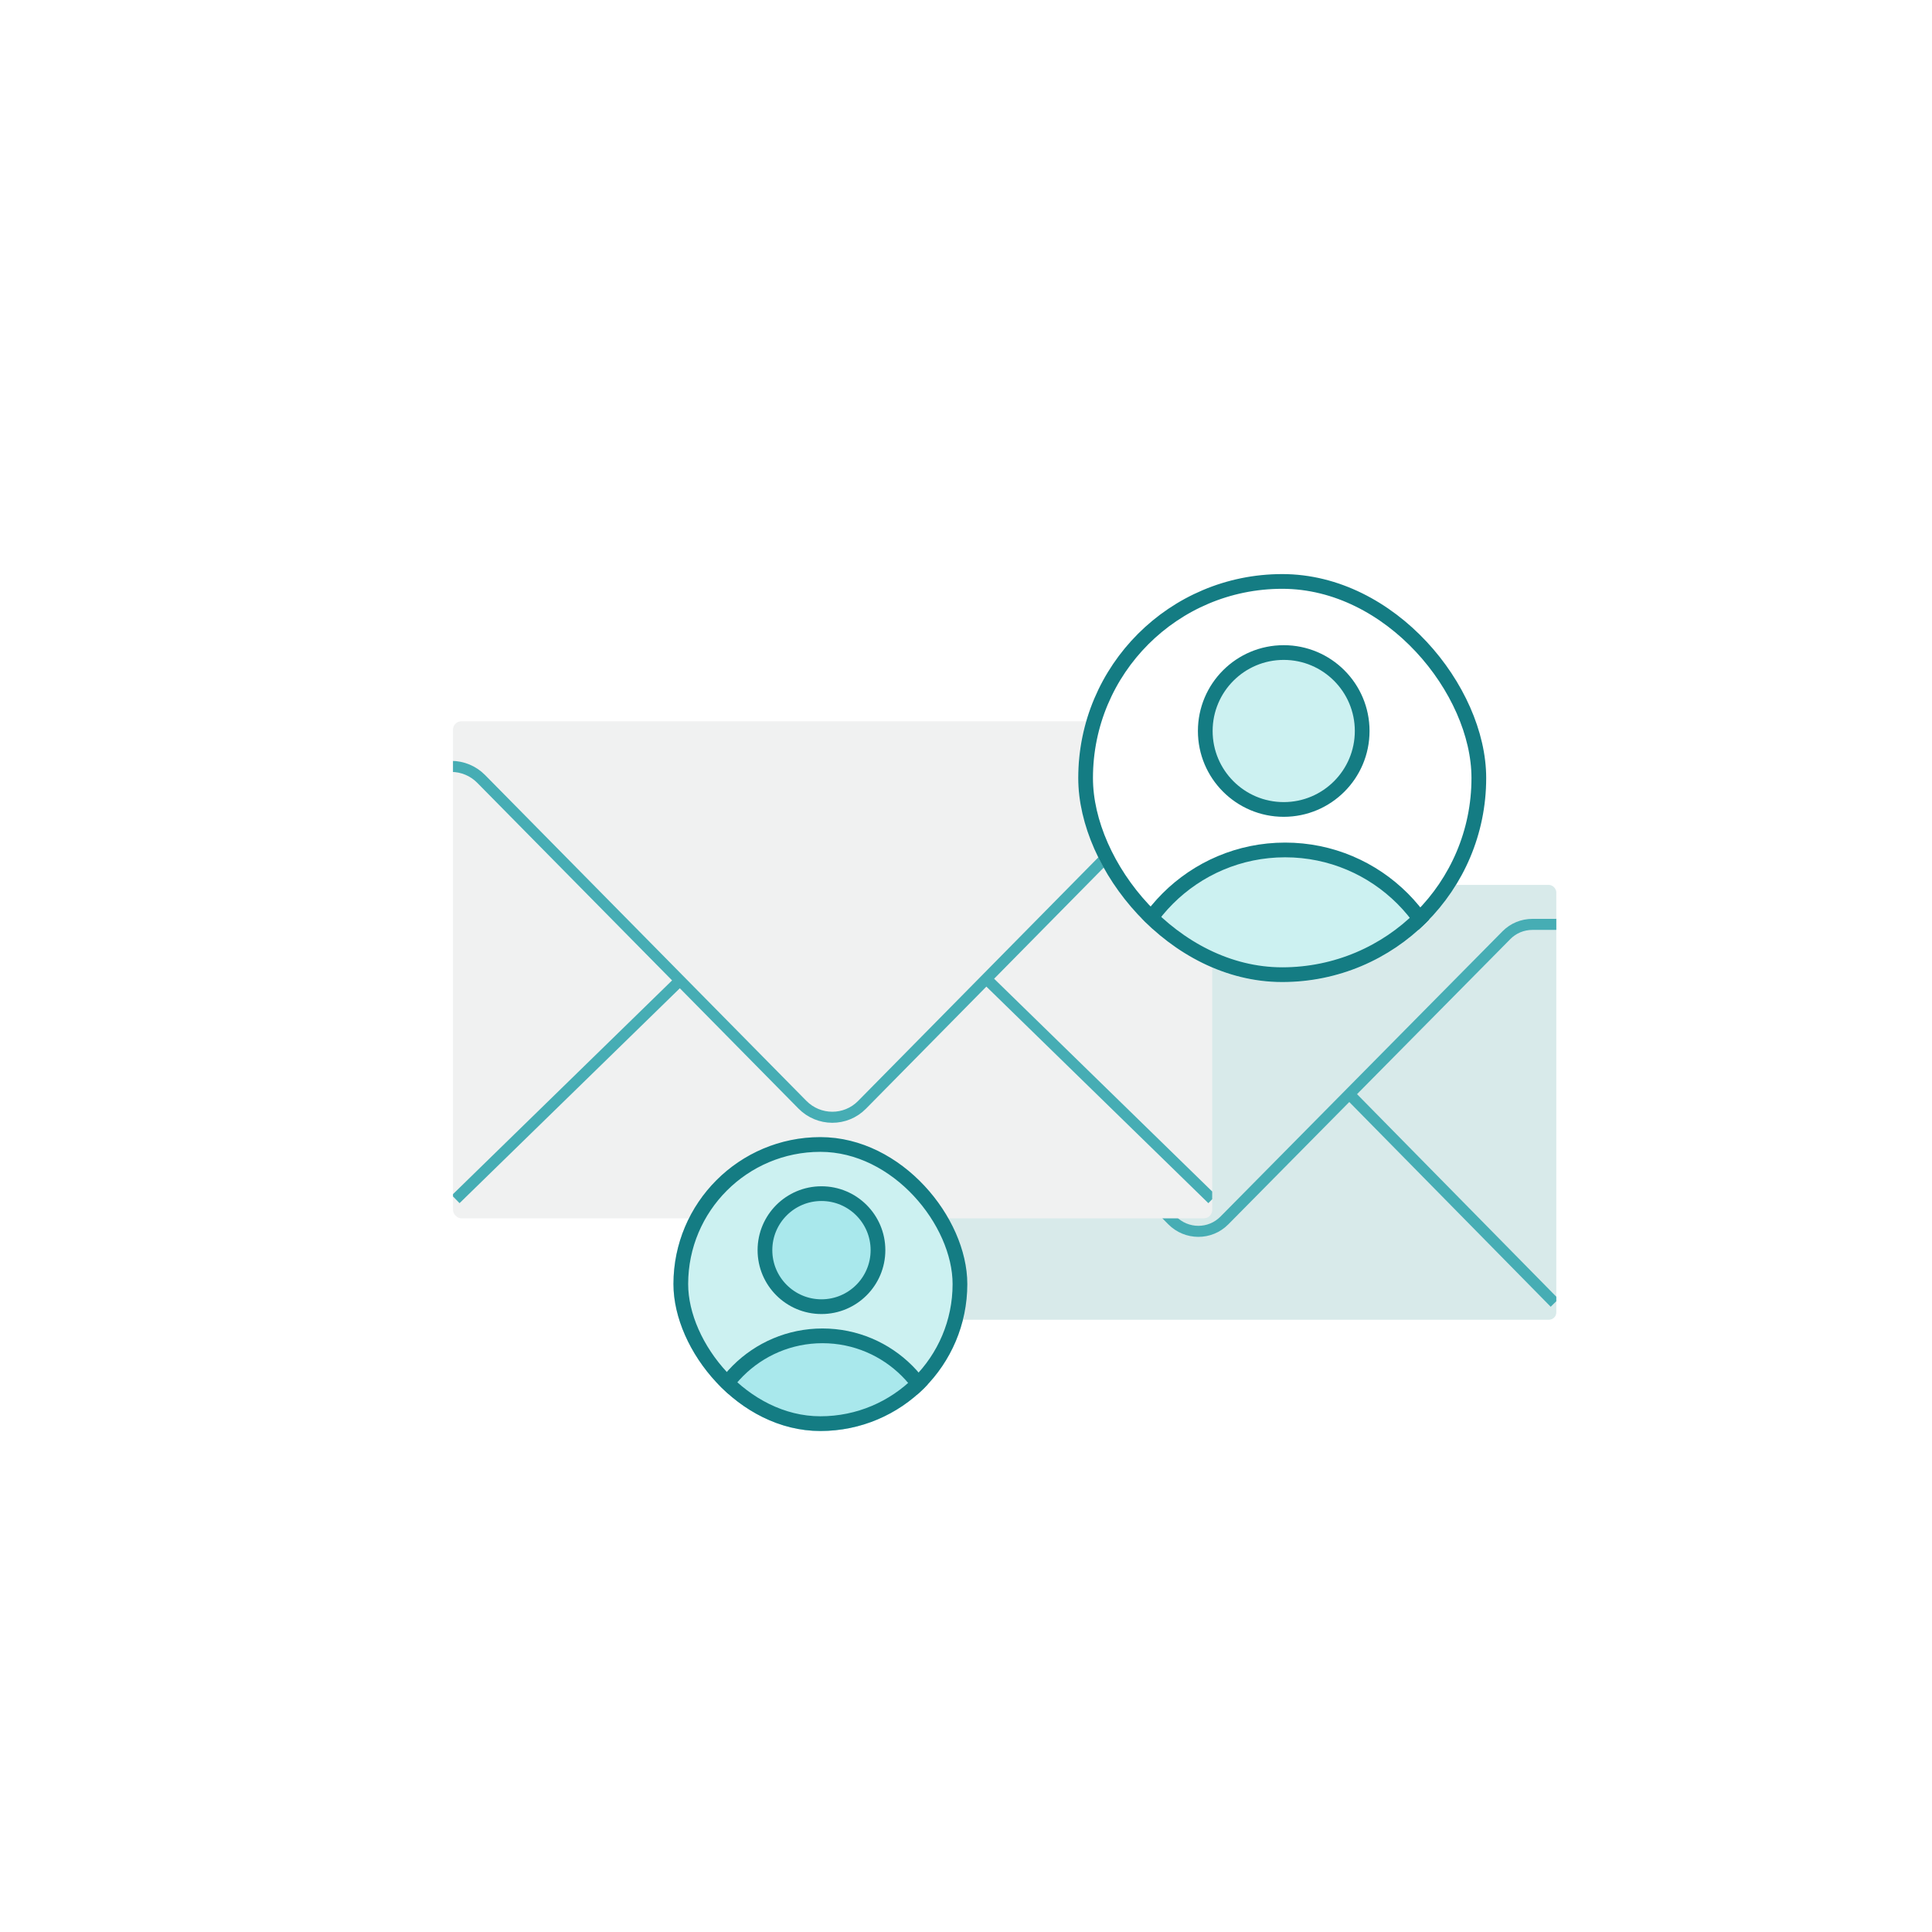 <svg width="525" height="525" viewBox="0 0 525 525" fill="none" xmlns="http://www.w3.org/2000/svg">
<rect width="525" height="525" fill="white"/>
<g clip-path="url(#clip0_396_2968)">
<mask id="path-1-inside-1_396_2968" fill="white">
<rect x="228.727" y="240.465" width="194.184" height="118.159" rx="2.001"/>
</mask>
<rect x="228.727" y="240.465" width="194.184" height="118.159" rx="2.001" fill="#D8EAEA"/>
<path d="M432.614 241.187C432.614 246.711 428.136 251.19 422.611 251.19H416.434C413.761 251.19 411.237 252.222 409.358 254.122C397.36 266.258 351.358 312.792 332.714 331.65C328.799 335.611 322.435 335.578 318.52 331.618L241.946 254.16C240.067 252.259 237.505 251.19 234.833 251.19H228.655C223.131 251.19 218.652 246.711 218.652 241.187V226.651C218.652 221.127 223.131 216.648 228.655 216.648H422.611C428.136 216.648 432.614 221.127 432.614 226.651V241.187Z" stroke="#46ADB4" stroke-width="3"/>
<path d="M285.06 297.713L229.645 354.044" stroke="#46ADB4" stroke-width="3"/>
<path d="M367.037 297.713L422.453 354.044" stroke="#46ADB4" stroke-width="3"/>
</g>
<rect x="228.727" y="240.465" width="194.184" height="118.159" rx="2.001" stroke="#46ADB4" stroke-width="6" mask="url(#path-1-inside-1_396_2968)"/>
<g filter="url(#filter0_ddddd_396_2968)">
<g clip-path="url(#clip1_396_2968)">
<mask id="path-5-inside-2_396_2968" fill="white">
<rect x="123.094" y="155" width="206.312" height="135.067" rx="2.281"/>
</mask>
<rect x="123.094" y="155" width="206.312" height="135.067" rx="2.281" fill="#F0F1F1"/>
<path d="M348.143 155.856C348.143 162.155 343.037 167.261 336.738 167.261H329.703C326.65 167.261 323.768 168.442 321.624 170.615C307.944 184.488 255.51 237.663 234.247 259.226C229.781 263.755 222.509 263.718 218.043 259.188L130.745 170.658C128.601 168.485 125.676 167.261 122.624 167.261H115.589C109.29 167.261 104.184 162.155 104.184 155.856V139.182C104.184 132.884 109.29 127.777 115.589 127.777H336.738C343.037 127.777 348.143 132.884 348.143 139.182V155.856Z" stroke="#46ADB4" stroke-width="3"/>
<path d="M184.687 225.502L123.832 284.872" stroke="#46ADB4" stroke-width="3"/>
<path d="M268.548 225.502L329.402 284.872" stroke="#46ADB4" stroke-width="3"/>
</g>
<rect x="123.094" y="155" width="206.312" height="135.067" rx="2.281" stroke="#46ADB4" stroke-width="6" mask="url(#path-5-inside-2_396_2968)"/>
</g>
<g clip-path="url(#clip2_396_2968)">
<rect x="183" y="309" width="79.857" height="79.857" rx="39.929" fill="#CCF1F1"/>
<path d="M223.224 355.074C231.706 355.074 238.581 348.198 238.581 339.717C238.581 331.235 231.706 324.359 223.224 324.359C214.743 324.359 207.867 331.235 207.867 339.717C207.867 348.198 214.743 355.074 223.224 355.074Z" fill="#A9E8EC" stroke="#147C83" stroke-width="4" stroke-linecap="round" stroke-linejoin="round"/>
<path d="M223.5 428C241.449 428 256 413.449 256 395.5C256 377.551 241.449 363 223.5 363C205.551 363 191 377.551 191 395.5C191 413.449 205.551 428 223.5 428Z" fill="#A9E8EC" stroke="#147C83" stroke-width="4" stroke-linecap="round" stroke-linejoin="round"/>
</g>
<rect x="185" y="311" width="75.857" height="75.857" rx="37.929" stroke="#147C83" stroke-width="4"/>
<g filter="url(#filter1_ddddd_396_2968)">
<g clip-path="url(#clip3_396_2968)">
<rect x="293" y="115" width="110.857" height="110.857" rx="55.429" fill="white"/>
<path d="M348.838 178.96C360.612 178.96 370.157 169.415 370.157 157.641C370.157 145.867 360.612 136.322 348.838 136.322C337.064 136.322 327.52 145.867 327.52 157.641C327.52 169.415 337.064 178.96 348.838 178.96Z" fill="#CCF1F1" stroke="#147C83" stroke-width="4" stroke-linecap="round" stroke-linejoin="round"/>
<path d="M349.222 280.195C374.139 280.195 394.338 259.996 394.338 235.079C394.338 210.162 374.139 189.963 349.222 189.963C324.305 189.963 304.105 210.162 304.105 235.079C304.105 259.996 324.305 280.195 349.222 280.195Z" fill="#CCF1F1" stroke="#147C83" stroke-width="4" stroke-linecap="round" stroke-linejoin="round"/>
</g>
<rect x="295" y="117" width="106.857" height="106.857" rx="53.429" stroke="#147C83" stroke-width="4"/>
</g>
<defs>
<filter id="filter0_ddddd_396_2968" x="75.094" y="131" width="302.312" height="231.067" filterUnits="userSpaceOnUse" color-interpolation-filters="sRGB">
<feFlood flood-opacity="0" result="BackgroundImageFix"/>
<feColorMatrix in="SourceAlpha" type="matrix" values="0 0 0 0 0 0 0 0 0 0 0 0 0 0 0 0 0 0 127 0" result="hardAlpha"/>
<feOffset dy="2"/>
<feGaussianBlur stdDeviation="2"/>
<feColorMatrix type="matrix" values="0 0 0 0 0.071 0 0 0 0 0.071 0 0 0 0 0.09 0 0 0 0.04 0"/>
<feBlend mode="normal" in2="BackgroundImageFix" result="effect1_dropShadow_396_2968"/>
<feColorMatrix in="SourceAlpha" type="matrix" values="0 0 0 0 0 0 0 0 0 0 0 0 0 0 0 0 0 0 127 0" result="hardAlpha"/>
<feOffset dy="5"/>
<feGaussianBlur stdDeviation="4"/>
<feColorMatrix type="matrix" values="0 0 0 0 0.071 0 0 0 0 0.071 0 0 0 0 0.09 0 0 0 0.04 0"/>
<feBlend mode="normal" in2="effect1_dropShadow_396_2968" result="effect2_dropShadow_396_2968"/>
<feColorMatrix in="SourceAlpha" type="matrix" values="0 0 0 0 0 0 0 0 0 0 0 0 0 0 0 0 0 0 127 0" result="hardAlpha"/>
<feOffset dy="10"/>
<feGaussianBlur stdDeviation="9"/>
<feColorMatrix type="matrix" values="0 0 0 0 0.071 0 0 0 0 0.071 0 0 0 0 0.09 0 0 0 0.03 0"/>
<feBlend mode="normal" in2="effect2_dropShadow_396_2968" result="effect3_dropShadow_396_2968"/>
<feColorMatrix in="SourceAlpha" type="matrix" values="0 0 0 0 0 0 0 0 0 0 0 0 0 0 0 0 0 0 127 0" result="hardAlpha"/>
<feOffset dy="24"/>
<feGaussianBlur stdDeviation="24"/>
<feColorMatrix type="matrix" values="0 0 0 0 0.071 0 0 0 0 0.071 0 0 0 0 0.09 0 0 0 0.03 0"/>
<feBlend mode="normal" in2="effect3_dropShadow_396_2968" result="effect4_dropShadow_396_2968"/>
<feColorMatrix in="SourceAlpha" type="matrix" values="0 0 0 0 0 0 0 0 0 0 0 0 0 0 0 0 0 0 127 0" result="hardAlpha"/>
<feMorphology radius="1" operator="dilate" in="SourceAlpha" result="effect5_dropShadow_396_2968"/>
<feOffset/>
<feColorMatrix type="matrix" values="0 0 0 0 0.071 0 0 0 0 0.071 0 0 0 0 0.09 0 0 0 0.1 0"/>
<feBlend mode="normal" in2="effect4_dropShadow_396_2968" result="effect5_dropShadow_396_2968"/>
<feBlend mode="normal" in="SourceGraphic" in2="effect5_dropShadow_396_2968" result="shape"/>
</filter>
<filter id="filter1_ddddd_396_2968" x="245" y="91" width="206.857" height="206.857" filterUnits="userSpaceOnUse" color-interpolation-filters="sRGB">
<feFlood flood-opacity="0" result="BackgroundImageFix"/>
<feColorMatrix in="SourceAlpha" type="matrix" values="0 0 0 0 0 0 0 0 0 0 0 0 0 0 0 0 0 0 127 0" result="hardAlpha"/>
<feOffset dy="2"/>
<feGaussianBlur stdDeviation="2"/>
<feColorMatrix type="matrix" values="0 0 0 0 0.071 0 0 0 0 0.071 0 0 0 0 0.09 0 0 0 0.04 0"/>
<feBlend mode="normal" in2="BackgroundImageFix" result="effect1_dropShadow_396_2968"/>
<feColorMatrix in="SourceAlpha" type="matrix" values="0 0 0 0 0 0 0 0 0 0 0 0 0 0 0 0 0 0 127 0" result="hardAlpha"/>
<feOffset dy="5"/>
<feGaussianBlur stdDeviation="4"/>
<feColorMatrix type="matrix" values="0 0 0 0 0.071 0 0 0 0 0.071 0 0 0 0 0.09 0 0 0 0.04 0"/>
<feBlend mode="normal" in2="effect1_dropShadow_396_2968" result="effect2_dropShadow_396_2968"/>
<feColorMatrix in="SourceAlpha" type="matrix" values="0 0 0 0 0 0 0 0 0 0 0 0 0 0 0 0 0 0 127 0" result="hardAlpha"/>
<feOffset dy="10"/>
<feGaussianBlur stdDeviation="9"/>
<feColorMatrix type="matrix" values="0 0 0 0 0.071 0 0 0 0 0.071 0 0 0 0 0.09 0 0 0 0.03 0"/>
<feBlend mode="normal" in2="effect2_dropShadow_396_2968" result="effect3_dropShadow_396_2968"/>
<feColorMatrix in="SourceAlpha" type="matrix" values="0 0 0 0 0 0 0 0 0 0 0 0 0 0 0 0 0 0 127 0" result="hardAlpha"/>
<feOffset dy="24"/>
<feGaussianBlur stdDeviation="24"/>
<feColorMatrix type="matrix" values="0 0 0 0 0.071 0 0 0 0 0.071 0 0 0 0 0.09 0 0 0 0.03 0"/>
<feBlend mode="normal" in2="effect3_dropShadow_396_2968" result="effect4_dropShadow_396_2968"/>
<feColorMatrix in="SourceAlpha" type="matrix" values="0 0 0 0 0 0 0 0 0 0 0 0 0 0 0 0 0 0 127 0" result="hardAlpha"/>
<feMorphology radius="1" operator="dilate" in="SourceAlpha" result="effect5_dropShadow_396_2968"/>
<feOffset/>
<feColorMatrix type="matrix" values="0 0 0 0 0.071 0 0 0 0 0.071 0 0 0 0 0.09 0 0 0 0.1 0"/>
<feBlend mode="normal" in2="effect4_dropShadow_396_2968" result="effect5_dropShadow_396_2968"/>
<feBlend mode="normal" in="SourceGraphic" in2="effect5_dropShadow_396_2968" result="shape"/>
</filter>
<clipPath id="clip0_396_2968">
<rect x="228.727" y="240.465" width="194.184" height="118.159" rx="2.001" fill="white"/>
</clipPath>
<clipPath id="clip1_396_2968">
<rect x="123.094" y="155" width="206.312" height="135.067" rx="2.281" fill="white"/>
</clipPath>
<clipPath id="clip2_396_2968">
<rect x="183" y="309" width="79.857" height="79.857" rx="39.929" fill="white"/>
</clipPath>
<clipPath id="clip3_396_2968">
<rect x="293" y="115" width="110.857" height="110.857" rx="55.429" fill="white"/>
</clipPath>
</defs>
</svg>
